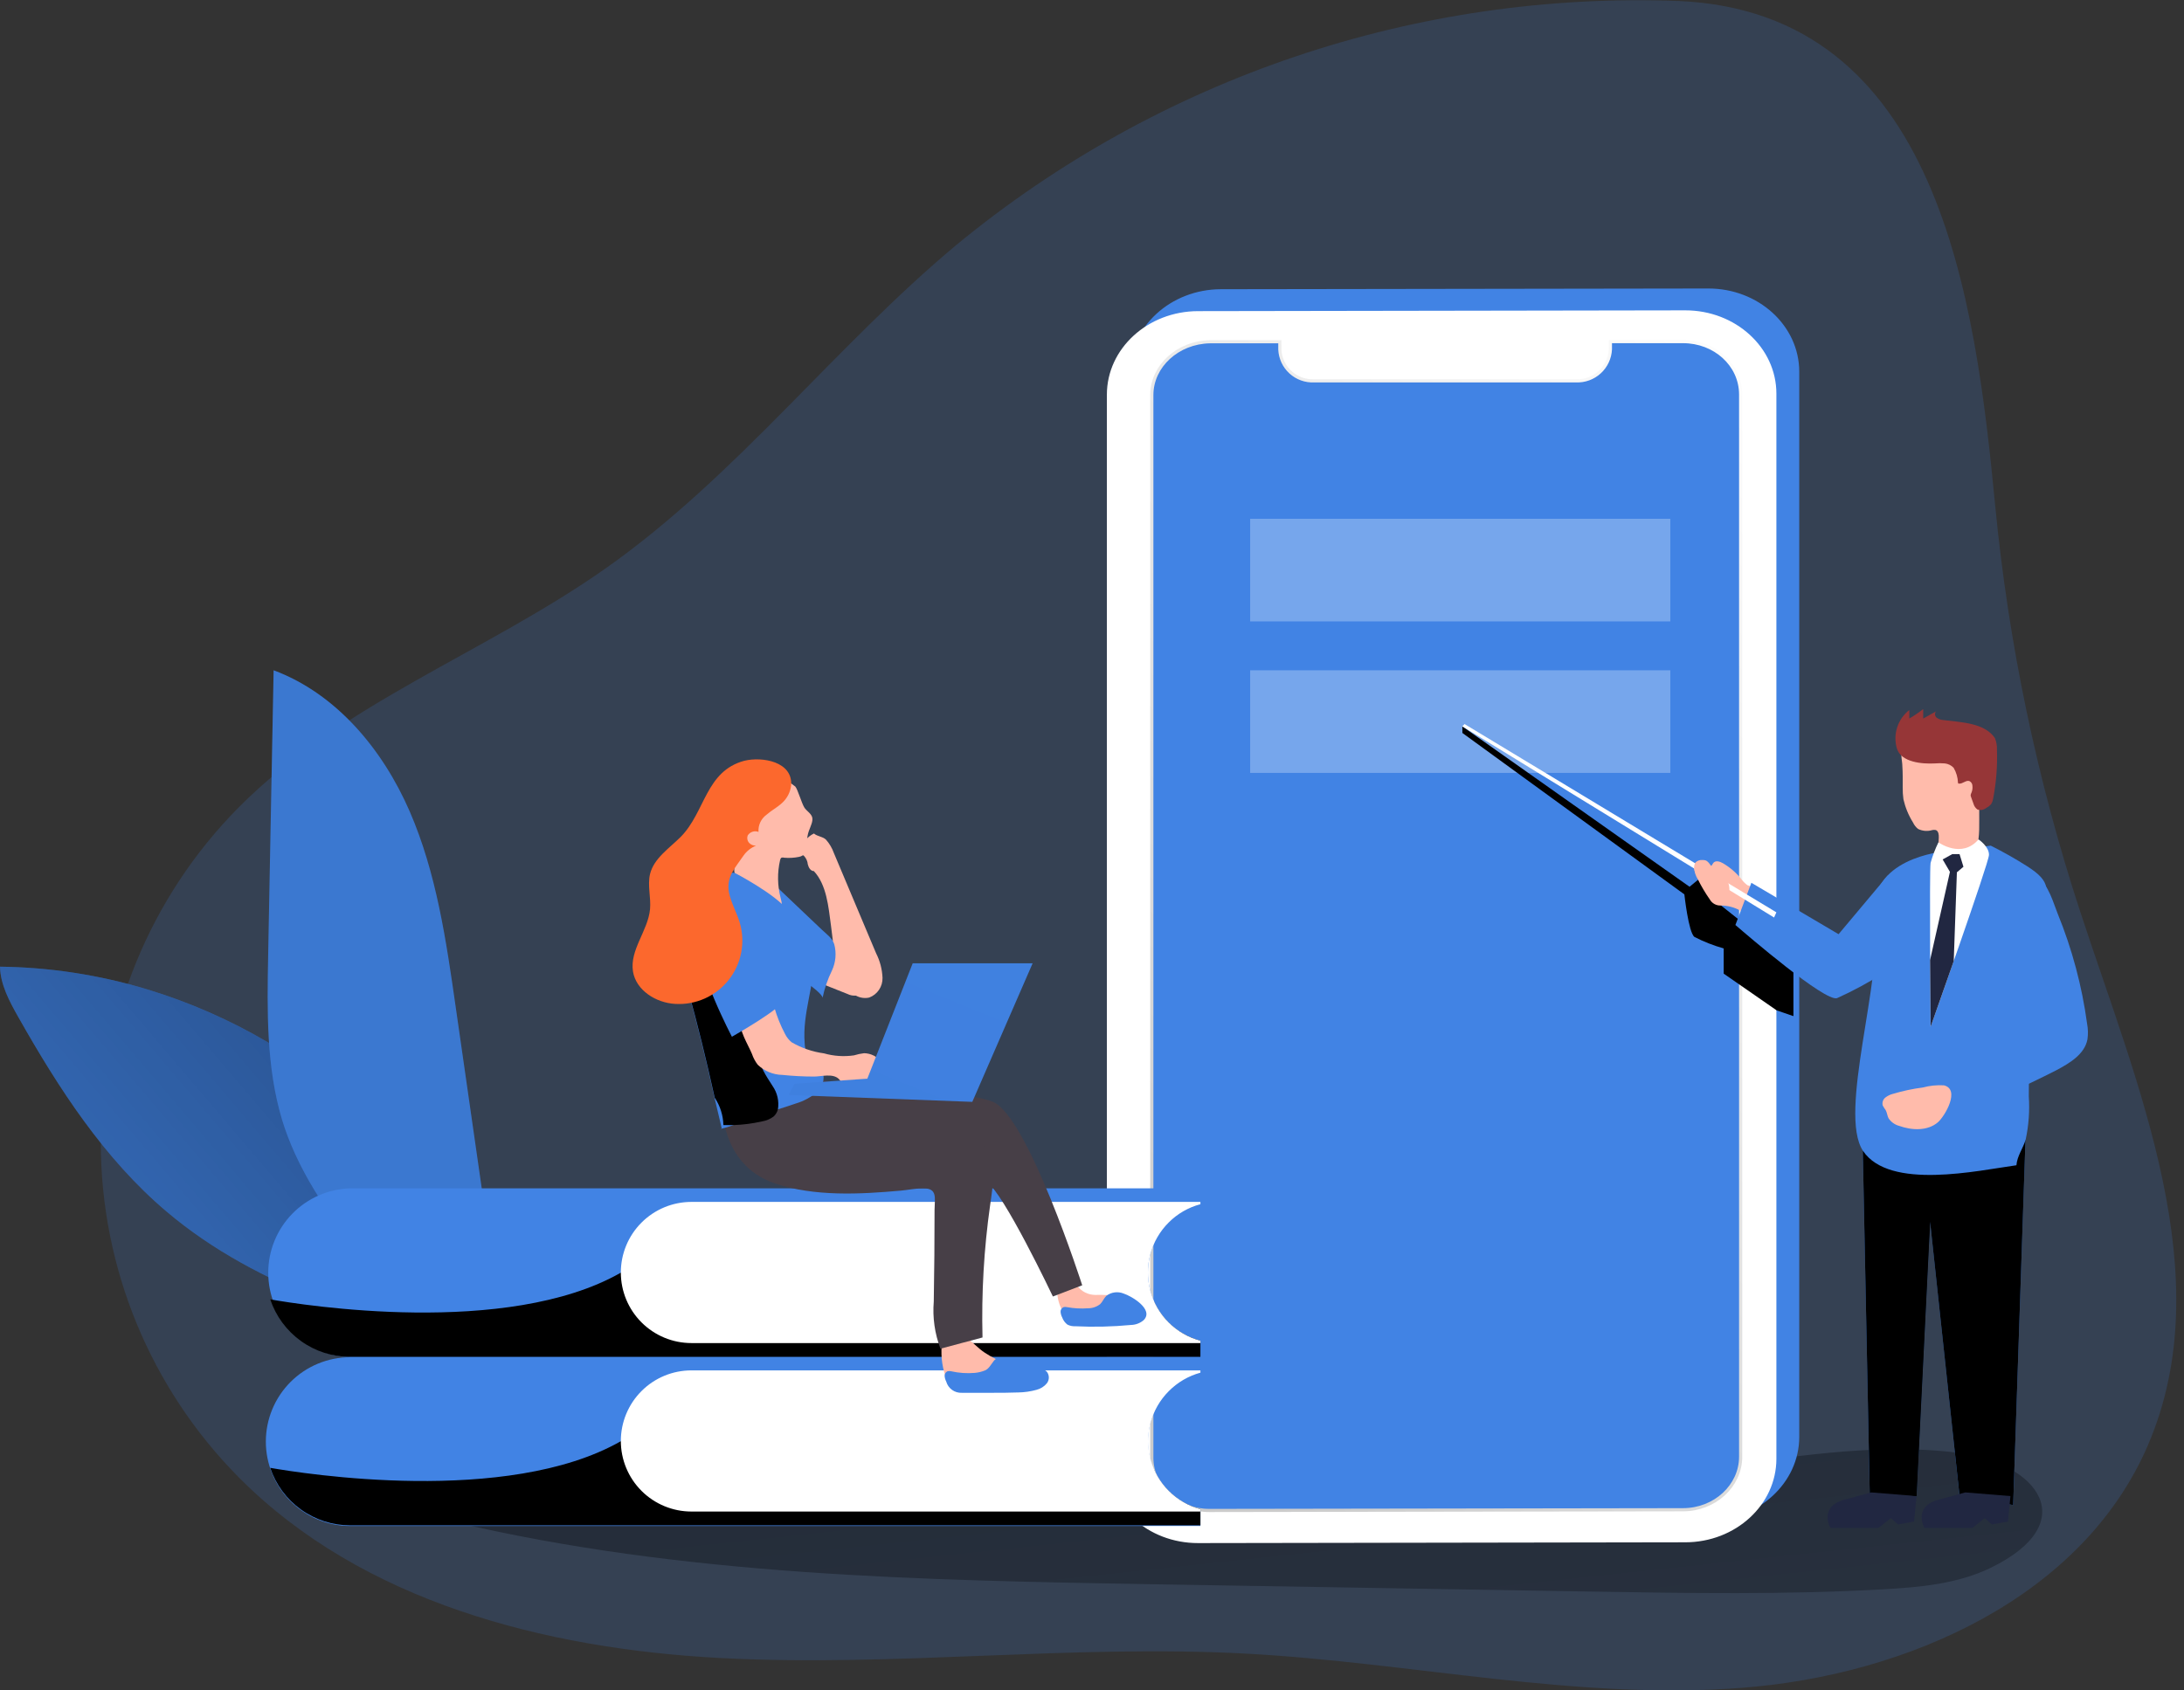 <svg width="155" height="120" viewBox="0 0 155 120" fill="none" xmlns="http://www.w3.org/2000/svg">
<rect x="0" y="0" width="155" height="120" fill="#333333" stroke="none"/>
<path opacity="0.18" d="M67.893 17.372C59.219 24.607 52.26 33.801 43.041 40.306C34.52 46.321 24.24 49.934 16.908 57.347C10.651 63.677 7.145 72.22 7.153 81.121C7.161 90.021 10.681 98.559 16.949 104.878C25.714 113.714 38.679 117.041 51.102 117.699C63.526 118.357 75.995 116.719 88.424 117.388C100.184 118.02 111.893 120.714 123.628 119.816C135.362 118.918 147.806 113.393 152.449 102.571C157.582 90.597 151.699 77.123 147.643 64.74C144.575 55.381 142.549 45.712 141.602 35.908C140.194 21.245 137.607 0.883 119.153 0.071C100.524 -0.634 82.284 5.522 67.893 17.372Z" fill="#4183E4"/>
<path d="M120.842 104.265C92.98 107.837 64.75 105.092 36.658 105.173C34.618 105.173 31.837 106.02 32.158 108.026C48.485 111.883 65.439 112.184 82.225 112.469L112.771 112.98C119.755 113.097 126.745 113.214 133.689 112.821C136.286 112.673 138.949 112.434 141.291 111.291C147.868 108.077 144.607 103.847 138.934 103.128C132.939 102.372 126.806 103.5 120.842 104.265Z" fill="url(#paint0_linear)"/>
<path d="M80.184 26.464V102.077C80.184 105.347 83.082 107.99 86.653 107.985L121.224 107.934C124.796 107.934 127.694 105.27 127.694 102.005V26.388C127.694 23.117 124.796 20.469 121.224 20.48L86.653 20.531C83.082 20.536 80.184 23.194 80.184 26.464ZM83.48 26.515C83.48 24.5 85.265 22.862 87.469 22.862H92.342V23.311C92.372 23.958 92.658 24.567 93.136 25.004C93.614 25.441 94.246 25.671 94.893 25.643L113.48 25.612C114.127 25.637 114.758 25.406 115.235 24.968C115.713 24.531 115.999 23.922 116.031 23.276V22.826H121.061C123.265 22.826 125.051 24.454 125.051 26.469V101.852C125.051 103.867 123.265 105.5 121.061 105.505L87.469 105.561C85.265 105.561 83.48 103.934 83.48 101.918V26.515Z" fill="#4183E4"/>
<path d="M78.556 28.015V103.633C78.556 106.903 81.454 109.546 85.026 109.541L119.602 109.485C123.174 109.485 126.072 106.827 126.072 103.556V27.944C126.072 24.674 123.174 22.026 119.602 22.031L85.026 22.087C81.454 22.092 78.556 24.75 78.556 28.015ZM81.857 28.071C81.857 26.031 83.638 24.418 85.842 24.413H90.714V24.862C90.745 25.509 91.031 26.117 91.509 26.553C91.987 26.989 92.619 27.218 93.265 27.189H111.847C112.495 27.214 113.127 26.982 113.605 26.543C114.082 26.104 114.368 25.495 114.398 24.847V24.403H119.434C121.633 24.403 123.419 26.031 123.419 28.046V103.408C123.419 105.418 121.633 107.056 119.434 107.061L85.868 107.133C83.663 107.133 81.883 105.505 81.883 103.49L81.857 28.071Z" fill="white"/>
<path d="M81.857 28.051V103.469C81.857 105.51 83.638 107.117 85.842 107.112L119.439 107.061C121.638 107.061 123.423 105.418 123.423 103.408V28.005C123.423 25.964 121.638 24.357 119.439 24.362H114.403V24.806C114.372 25.454 114.087 26.064 113.609 26.502C113.132 26.941 112.5 27.173 111.852 27.148H93.27C92.624 27.177 91.992 26.948 91.514 26.512C91.035 26.076 90.75 25.468 90.719 24.821V24.372H85.867C83.638 24.418 81.857 26.056 81.857 28.051Z" stroke="url(#paint1_linear)" stroke-width="0.45" stroke-miterlimit="10"/>
<path d="M81.857 28.051V103.469C81.857 105.51 83.638 107.117 85.842 107.112L119.439 107.061C121.638 107.061 123.423 105.418 123.423 103.408V28.005C123.423 25.964 121.638 24.357 119.439 24.362H114.403V24.806C114.372 25.454 114.087 26.064 113.609 26.502C113.132 26.941 112.5 27.173 111.852 27.148H93.27C92.624 27.177 91.992 26.948 91.514 26.512C91.035 26.076 90.75 25.468 90.719 24.821V24.372H85.867C83.638 24.418 81.857 26.056 81.857 28.051Z" fill="#4183E4"/>
<path opacity="0.28" d="M118.546 47.582H88.724V54.867H118.546V47.582Z" fill="white"/>
<path opacity="0.28" d="M118.546 36.827H88.724V44.112H118.546V36.827Z" fill="white"/>
<path d="M103.786 51.566V52.031L119.541 63.49C119.541 63.49 119.832 66.189 120.255 66.51C120.918 66.852 121.614 67.126 122.332 67.326V69.117L126.092 71.725L127.281 72.133V68.357L122.138 64.275L120.531 62.439L119.908 62.949L103.786 51.566Z" fill="url(#paint2_linear)"/>
<path d="M100.031 25.536L106.413 25.526V25.005L100.031 25.015V25.536Z" fill="url(#paint3_linear)"/>
<path d="M98.352 25.835C98.735 25.832 99.043 25.543 99.04 25.191C99.036 24.839 98.723 24.556 98.34 24.56C97.956 24.564 97.648 24.852 97.652 25.204C97.655 25.557 97.969 25.839 98.352 25.835Z" fill="url(#paint4_linear)"/>
<path d="M0 68.623C0.031 69.903 0.668 71.082 1.296 72.194C4.163 77.26 7.383 82.255 11.832 86.015C18.362 91.546 26.924 93.929 35.189 96.163C34.449 95.801 33.556 91.995 33.23 91.158C32.592 89.515 31.995 87.862 31.378 86.214C30.408 83.607 28.367 81.51 26.383 79.582C21.884 75.254 16.426 72.051 10.454 70.235C7.063 69.208 3.543 68.665 0 68.623Z" fill="#4183E4"/>
<path d="M0 68.623C0.031 69.903 0.668 71.082 1.296 72.194C4.163 77.26 7.383 82.255 11.832 86.015C18.362 91.546 26.924 93.929 35.189 96.163C34.449 95.801 33.556 91.995 33.23 91.158C32.592 89.515 31.995 87.862 31.378 86.214C30.408 83.607 28.367 81.51 26.383 79.582C21.884 75.254 16.426 72.051 10.454 70.235C7.063 69.208 3.543 68.665 0 68.623Z" fill="url(#paint5_linear)"/>
<path d="M32.337 71.459C31.663 66.745 30.97 61.959 29.072 57.592C27.174 53.224 23.883 49.245 19.419 47.582C19.293 54.337 19.163 61.092 19.031 67.847C18.959 71.75 18.893 75.725 20.01 79.464C21.97 86.01 28.786 93.699 35.357 95.862C36.332 92.714 34.699 87.949 34.235 84.679L32.337 71.459Z" fill="#4183E4"/>
<path d="M32.337 71.459C31.663 66.745 30.97 61.959 29.072 57.592C27.174 53.224 23.883 49.245 19.419 47.582C19.293 54.337 19.163 61.092 19.031 67.847C18.959 71.75 18.893 75.725 20.01 79.464C21.97 86.01 28.786 93.699 35.357 95.862C36.332 92.714 34.699 87.949 34.235 84.679L32.337 71.459Z" fill="url(#paint6_linear)"/>
<path d="M57.76 61.837C57.531 61.837 57.388 61.592 57.332 61.367C57.312 61.138 57.215 60.922 57.056 60.755C56.965 60.684 56.832 60.638 56.796 60.526C56.783 60.475 56.783 60.423 56.796 60.373C56.859 60.113 56.979 59.87 57.146 59.662C57.314 59.454 57.525 59.285 57.766 59.168C58.01 59.383 58.383 59.378 58.618 59.602C58.864 59.879 59.055 60.201 59.179 60.551L61.465 65.98L62.179 67.674C62.453 68.214 62.608 68.808 62.633 69.413C62.641 69.717 62.554 70.016 62.384 70.267C62.214 70.519 61.969 70.711 61.684 70.816C61.488 70.859 61.285 70.857 61.09 70.811C60.895 70.765 60.713 70.676 60.556 70.551C60.245 70.295 59.997 69.97 59.832 69.602C59.24 68.408 59.153 67.051 58.975 65.709C58.796 64.367 58.669 62.816 57.76 61.837Z" fill="#FFBBAB"/>
<path d="M57.541 66.102C57.485 66.057 57.42 66.024 57.35 66.005C57.281 65.987 57.209 65.983 57.138 65.995C57.063 66.022 56.998 66.07 56.949 66.133C56.703 66.421 56.529 66.763 56.441 67.13C56.352 67.498 56.351 67.882 56.438 68.25C56.492 68.57 56.637 68.868 56.857 69.107C57.099 69.32 57.382 69.481 57.688 69.582L60.148 70.561C60.334 70.655 60.542 70.694 60.75 70.674C60.858 70.643 60.958 70.591 61.046 70.521C61.133 70.451 61.206 70.364 61.26 70.265C61.415 70.019 61.514 69.741 61.55 69.451C61.585 69.162 61.556 68.868 61.464 68.592C61.005 67.158 58.719 66.796 57.541 66.102Z" fill="#FFBBAB"/>
<path d="M54.969 62.806L56.923 64.663L58.347 66.015C58.668 66.321 59.076 66.597 59.209 67.036C59.373 67.655 59.315 68.312 59.046 68.893C58.742 69.51 58.518 70.163 58.377 70.837C58.377 70.592 57.597 70.025 57.423 69.888C57.046 69.592 56.648 69.332 56.27 69.041C55.893 68.75 55.423 68.449 55.291 68.071C55.253 67.829 55.241 67.582 55.255 67.337L55.005 63.408L54.969 62.806Z" fill="#4183E4"/>
<path d="M54.969 62.806L56.923 64.663L58.347 66.015C58.668 66.321 59.076 66.597 59.209 67.036C59.373 67.655 59.315 68.312 59.046 68.893C58.742 69.51 58.518 70.163 58.377 70.837C58.377 70.592 57.597 70.025 57.423 69.888C57.046 69.592 56.648 69.332 56.27 69.041C55.893 68.75 55.423 68.449 55.291 68.071C55.253 67.829 55.241 67.582 55.255 67.337L55.005 63.408L54.969 62.806Z" fill="url(#paint7_linear)"/>
<path d="M82.939 86.786C82.473 87.25 82.103 87.802 81.851 88.409C81.598 89.017 81.469 89.669 81.469 90.326C81.465 91.03 81.611 91.725 81.898 92.367C82.2 93.056 82.653 93.668 83.223 94.157C83.794 94.646 84.468 95.001 85.194 95.194V96.342H24.857C23.298 96.296 21.818 95.645 20.732 94.526C19.645 93.407 19.037 91.909 19.037 90.35C19.037 88.79 19.645 87.292 20.732 86.173C21.818 85.054 23.298 84.403 24.857 84.357H85.194V85.505C84.343 85.726 83.565 86.168 82.939 86.786Z" fill="#4183E4"/>
<path d="M85.194 95.174V96.321H24.857C23.602 96.323 22.378 95.93 21.359 95.197C20.34 94.465 19.577 93.43 19.179 92.24C21.47 92.643 35.98 94.954 44.056 90.347L81.898 92.388C82.204 93.069 82.66 93.672 83.23 94.154C83.8 94.636 84.471 94.985 85.194 95.174Z" fill="url(#paint8_linear)"/>
<path d="M82.939 86.786C82.315 87.408 81.867 88.184 81.639 89.035C81.411 89.885 81.412 90.781 81.641 91.632C81.869 92.482 82.318 93.258 82.942 93.879C83.566 94.501 84.342 94.948 85.194 95.174V95.342H49.071C47.742 95.342 46.468 94.814 45.529 93.874C44.589 92.935 44.061 91.66 44.061 90.332C44.061 89.003 44.589 87.728 45.529 86.789C46.468 85.849 47.742 85.321 49.071 85.321H85.194V85.485C84.34 85.711 83.562 86.16 82.939 86.786Z" fill="white"/>
<path d="M75.933 93.643C76.149 93.736 76.383 93.777 76.617 93.765L80.189 93.852C80.285 93.857 80.381 93.847 80.474 93.821C80.578 93.769 80.663 93.684 80.717 93.581C80.771 93.478 80.791 93.36 80.775 93.245C80.727 92.942 80.584 92.662 80.367 92.445C80.149 92.228 79.869 92.084 79.566 92.036C78.96 91.945 78.347 91.907 77.735 91.924C77.486 91.923 77.241 91.865 77.018 91.753C76.796 91.642 76.603 91.48 76.454 91.281C76.173 90.929 75.837 90.566 75.372 90.903C74.643 91.459 75.24 93.27 75.933 93.643Z" fill="#FFBBAB"/>
<path d="M58.02 77.49C58.02 77.49 67.995 77.179 70.474 78.219C72.954 79.26 76.806 91.24 76.806 91.24L74.724 92.036C74.724 92.036 71.184 84.576 70.02 83.908C68.857 83.24 56.393 80.791 56.393 80.791C56.393 80.791 55.439 80.061 58.02 77.49Z" fill="#473F47"/>
<path d="M58.02 77.49C58.02 77.49 67.995 77.179 70.474 78.219C72.954 79.26 76.806 91.24 76.806 91.24L74.724 92.036C74.724 92.036 71.184 84.576 70.02 83.908C68.857 83.24 56.393 80.791 56.393 80.791C56.393 80.791 55.439 80.061 58.02 77.49Z" fill="url(#paint9_linear)"/>
<path d="M82.939 98.765C82.469 99.233 82.097 99.79 81.845 100.403C81.593 101.016 81.465 101.674 81.469 102.337C81.468 103.031 81.614 103.718 81.898 104.352C82.198 105.041 82.651 105.654 83.222 106.143C83.793 106.633 84.467 106.987 85.194 107.179V108.327H24.857C24.07 108.327 23.291 108.172 22.565 107.871C21.838 107.57 21.178 107.128 20.622 106.572C20.065 106.016 19.624 105.356 19.323 104.629C19.022 103.902 18.867 103.123 18.867 102.337C18.867 101.55 19.022 100.771 19.323 100.045C19.624 99.318 20.065 98.657 20.622 98.101C21.178 97.545 21.838 97.104 22.565 96.803C23.291 96.502 24.07 96.347 24.857 96.347H85.194V97.49C84.344 97.711 83.566 98.151 82.939 98.765Z" fill="#4183E4"/>
<path d="M85.194 107.133V108.281H24.857C23.602 108.282 22.378 107.889 21.359 107.156C20.34 106.424 19.577 105.389 19.179 104.199C21.47 104.602 35.98 106.913 44.056 102.311L81.898 104.327C82.201 105.012 82.655 105.62 83.225 106.106C83.796 106.592 84.469 106.943 85.194 107.133Z" fill="url(#paint10_linear)"/>
<path d="M82.939 98.765C82.321 99.388 81.877 100.162 81.652 101.01C81.427 101.859 81.429 102.751 81.657 103.598C81.886 104.445 82.332 105.218 82.953 105.838C83.574 106.458 84.346 106.905 85.194 107.133V107.301H49.071C47.742 107.301 46.468 106.773 45.529 105.834C44.589 104.894 44.061 103.62 44.061 102.291C44.061 100.962 44.589 99.688 45.529 98.748C46.468 97.808 47.742 97.281 49.071 97.281H85.194V97.444C84.339 97.678 83.561 98.134 82.939 98.765Z" fill="white"/>
<path d="M73.199 97.143C73.395 97.142 73.589 97.173 73.775 97.235C73.868 97.265 73.95 97.322 74.012 97.398C74.073 97.474 74.112 97.566 74.122 97.663C74.115 97.759 74.084 97.852 74.033 97.933C73.981 98.014 73.91 98.081 73.826 98.127C73.663 98.23 73.479 98.291 73.316 98.398C73.18 98.512 73.035 98.614 72.882 98.704C72.607 98.784 72.313 98.771 72.046 98.668C70.796 98.367 69.502 98.286 68.224 98.429C68.099 98.444 67.972 98.444 67.847 98.429C67.665 98.376 67.501 98.278 67.368 98.144C67.235 98.01 67.138 97.845 67.087 97.663C66.831 96.884 66.754 96.058 66.862 95.245C66.863 95.156 66.886 95.068 66.928 94.99C66.977 94.924 67.042 94.873 67.117 94.842C68.331 94.24 68.995 95.439 69.882 96.02C70.87 96.679 72.014 97.066 73.199 97.143Z" fill="#FFBBAB"/>
<path d="M51.255 78.112C51.255 78.112 50.954 82.643 55 84.01C57.806 84.954 61.031 84.781 63.934 84.52C64.444 84.475 65.005 84.352 65.525 84.357C66.546 84.357 66.337 85.031 66.326 85.888C66.326 88.058 66.308 90.226 66.27 92.393C66.177 93.53 66.339 94.674 66.745 95.74L69.73 94.944C69.649 91.803 69.83 88.662 70.27 85.551C70.464 84.204 70.755 82.52 69.852 81.372C68.975 80.345 67.817 79.595 66.52 79.214L58.439 76.663L51.255 78.112Z" fill="#473F47"/>
<path d="M57.077 57.311C57.225 57.561 57.531 57.709 57.633 57.99C57.735 58.27 57.521 58.663 57.398 59.01C57.235 59.474 57.286 59.995 57.123 60.464C57.095 60.566 57.038 60.658 56.959 60.73C56.883 60.778 56.798 60.811 56.709 60.827C56.364 60.898 56.01 60.919 55.658 60.888C55.592 60.864 55.52 60.864 55.454 60.888C55.403 60.934 55.371 60.998 55.362 61.066C55.159 61.951 55.173 62.872 55.403 63.75C55.48 64.036 55.561 64.393 55.347 64.597C55.273 64.669 55.179 64.717 55.077 64.735C54.408 64.898 53.766 64.403 53.311 63.888C52.912 63.419 52.57 62.906 52.291 62.357C52.2 62.2 52.139 62.027 52.112 61.847C52.1 61.633 52.127 61.418 52.194 61.214C52.384 60.483 52.5 59.734 52.541 58.98C52.592 58.015 52.541 57.01 52.888 56.117C52.999 55.811 53.204 55.549 53.475 55.367C53.793 55.22 54.146 55.162 54.495 55.199C55.203 55.152 55.901 55.381 56.444 55.837C56.602 56.005 56.888 57 57.077 57.311Z" fill="#FFBBAB"/>
<path d="M58.021 77.49C57.569 77.884 57.036 78.175 56.459 78.342C56.051 78.485 55.633 78.617 55.209 78.75C54.609 78.931 54.023 79.154 53.454 79.418C52.852 79.617 52.403 79.765 52.061 79.867C51.753 79.977 51.44 80.07 51.123 80.148C51.154 80.13 51.186 80.115 51.219 80.102C51.219 80.102 51.016 79.199 50.709 77.934C50.199 75.607 49.342 72.071 48.929 70.75C48.734 69.914 48.684 69.052 48.781 68.199C48.99 65.393 50.102 61.73 52.143 61.964C52.143 61.964 55.031 63.459 55.903 64.622C56.699 65.699 57.76 66.51 57.771 67.964C57.796 70.005 56.944 71.918 57.107 74.031C57.11 74.339 57.187 74.641 57.332 74.913C57.577 75.296 58.061 75.48 58.301 75.862C58.437 76.127 58.482 76.429 58.432 76.723C58.381 77.016 58.237 77.285 58.021 77.49Z" fill="#4183E4"/>
<path d="M54.827 77.087C55.166 77.57 55.303 78.167 55.209 78.75C55.16 78.947 55.053 79.124 54.903 79.26C54.659 79.442 54.373 79.561 54.072 79.607C53.411 79.758 52.738 79.845 52.061 79.867C51.822 79.867 51.582 79.867 51.342 79.867C51.322 79.174 51.108 78.501 50.724 77.923C50.214 75.597 49.357 72.061 48.944 70.74C48.749 69.904 48.699 69.041 48.796 68.189C49.139 67.758 49.423 67.285 49.643 66.781C49.796 66.383 50.051 65.949 50.48 65.918C50.908 65.888 51.158 66.204 51.393 66.5C52.852 68.362 53.918 70.663 55.199 72.663C55.265 72.748 55.303 72.852 55.306 72.959C55.277 73.071 55.206 73.168 55.107 73.23C54.556 73.689 53.969 74.25 53.908 74.954C53.847 75.658 54.408 76.418 54.827 77.087Z" fill="url(#paint11_linear)"/>
<path d="M53.367 74.816C53.46 75.092 53.598 75.351 53.775 75.582C54.246 76.036 54.871 76.294 55.525 76.306C56.275 76.383 57.027 76.422 57.781 76.423C58.291 76.423 59.097 76.179 59.525 76.587C59.627 76.689 59.704 76.811 59.811 76.908C60.093 77.125 60.446 77.229 60.801 77.199C61.574 77.213 62.345 77.11 63.087 76.893C63.118 76.89 63.148 76.879 63.174 76.861C63.199 76.843 63.219 76.818 63.232 76.789C63.245 76.76 63.249 76.729 63.245 76.698C63.241 76.666 63.229 76.637 63.209 76.612C63.058 76.165 62.834 75.746 62.546 75.372C62.401 75.187 62.216 75.036 62.005 74.931C61.794 74.826 61.562 74.769 61.326 74.765C61.082 74.794 60.842 74.845 60.607 74.918C59.894 75.022 59.167 74.973 58.474 74.775C57.667 74.666 56.889 74.399 56.184 73.99C55.99 73.831 55.832 73.632 55.719 73.408C55.398 72.802 55.142 72.165 54.954 71.505C54.877 71.25 54.765 70.959 54.51 70.872C54.416 70.852 54.319 70.849 54.225 70.866C54.13 70.883 54.04 70.918 53.959 70.969C53.333 71.256 52.837 71.768 52.571 72.403C52.383 73.056 53.107 74.179 53.367 74.816Z" fill="#FFBBAB"/>
<path d="M53.276 65.755C53.276 65.755 55.097 70.684 55.454 71.046C55.811 71.408 51.944 73.597 51.944 73.597C51.944 73.597 49.424 68.801 49.541 66.725C49.658 64.648 51.852 63.796 53.276 65.755Z" fill="#4183E4"/>
<path d="M56.148 55.76C56.09 56.235 55.864 56.673 55.51 56.995C55.168 57.316 54.745 57.531 54.393 57.842C54.205 57.98 54.054 58.165 53.956 58.377C53.858 58.589 53.815 58.823 53.832 59.056C53.695 59.002 53.544 58.998 53.404 59.044C53.264 59.089 53.145 59.182 53.066 59.306C53.033 59.391 53.023 59.483 53.038 59.572C53.052 59.662 53.09 59.746 53.148 59.816C53.211 59.888 53.29 59.945 53.378 59.982C53.467 60.019 53.562 60.036 53.658 60.031C53.292 60.178 52.978 60.43 52.755 60.755C52.189 61.597 51.531 62.23 51.735 63.352C51.888 64.102 52.291 64.781 52.505 65.515C52.707 66.208 52.739 66.939 52.599 67.647C52.459 68.354 52.151 69.018 51.701 69.582C51.251 70.145 50.672 70.593 50.013 70.885C49.353 71.178 48.633 71.309 47.913 71.265C46.556 71.189 45.143 70.306 44.923 68.964C44.679 67.434 45.985 66.082 46.133 64.546C46.209 63.714 45.944 62.857 46.133 62.046C46.413 60.923 47.49 60.23 48.306 59.413C50.056 57.653 50.066 54.745 52.827 54.005C54.112 53.694 56.276 54.071 56.148 55.76Z" fill="#FC682D"/>
<path d="M61.556 76.571L64.775 68.383H73.286L69.005 78.219L55.969 77.73L56.388 76.939L61.556 76.571Z" fill="#4183E4"/>
<path d="M61.556 76.571L64.775 68.383H73.286L69.005 78.219L55.969 77.73L56.388 76.939L61.556 76.571Z" fill="url(#paint12_linear)"/>
<path d="M79.745 91.826C79.543 91.744 79.324 91.716 79.108 91.745C78.893 91.773 78.688 91.858 78.515 91.99C78.342 92.163 78.255 92.403 78.082 92.576C77.834 92.77 77.528 92.874 77.214 92.872C76.716 92.909 76.216 92.882 75.724 92.791C75.644 92.771 75.56 92.771 75.48 92.791C75.415 92.818 75.36 92.864 75.323 92.924C75.285 92.983 75.267 93.052 75.27 93.122C75.28 93.261 75.318 93.397 75.383 93.52C75.455 93.723 75.584 93.9 75.755 94.031C75.927 94.118 76.119 94.159 76.311 94.148C77.633 94.212 78.958 94.181 80.275 94.056C80.606 94.048 80.923 93.925 81.173 93.709C81.908 92.954 80.316 92.01 79.745 91.826Z" fill="#4183E4"/>
<path d="M71.48 96.418C71.306 96.418 71.133 96.418 70.97 96.418C70.907 96.408 70.843 96.408 70.781 96.418C70.661 96.469 70.56 96.554 70.49 96.663C70.322 96.877 70.169 97.174 69.913 97.281C69.68 97.376 69.435 97.436 69.184 97.459C68.618 97.507 68.049 97.467 67.495 97.342C67.415 97.322 67.331 97.322 67.25 97.342C67.185 97.368 67.13 97.415 67.092 97.474C67.055 97.534 67.037 97.603 67.041 97.674C67.051 97.812 67.089 97.948 67.153 98.071C67.22 98.311 67.366 98.52 67.567 98.665C67.768 98.811 68.013 98.884 68.26 98.872H70.342C70.985 98.872 71.628 98.872 72.271 98.847C72.705 98.84 73.137 98.778 73.556 98.663C73.846 98.591 74.106 98.429 74.296 98.199C74.387 98.081 74.436 97.937 74.436 97.788C74.436 97.64 74.387 97.495 74.296 97.377C74.167 97.256 74.009 97.17 73.837 97.127L72.485 96.658C72.228 96.561 71.964 96.486 71.694 96.434L71.48 96.418Z" fill="#4183E4"/>
<path d="M124.061 62.847H124.026C123.865 62.729 123.722 62.588 123.602 62.429C123.237 61.967 122.788 61.578 122.281 61.281C122.071 61.158 121.77 61.061 121.607 61.245C121.551 61.306 121.526 61.393 121.464 61.449C121.321 61.582 121.092 61.495 120.929 61.393C120.765 61.291 120.556 61.179 120.388 61.281C120.338 61.32 120.298 61.37 120.271 61.428C120.244 61.486 120.232 61.549 120.235 61.612C120.255 61.908 120.35 62.194 120.51 62.444C120.754 62.933 121.034 63.404 121.347 63.852C121.424 63.987 121.536 64.099 121.672 64.174C121.808 64.25 121.962 64.287 122.117 64.281C122.603 64.28 123.08 64.403 123.505 64.638C123.585 64.715 123.687 64.766 123.796 64.786C124.107 64.816 124.214 63.857 124.265 63.638C124.291 63.531 124.429 63.173 124.378 63.066C124.327 62.959 124.163 62.903 124.061 62.847Z" fill="#FFBBAB"/>
<path d="M132.204 81.704L132.699 106.204H136.02L136.98 86.735L139.071 106.204L142.877 106.842L143.75 80.903L132.204 81.704Z" fill="#4183E4"/>
<path d="M132.204 81.704L132.699 106.204H136.02L136.98 86.735L139.071 106.204L142.877 106.842L143.75 80.903L132.204 81.704Z" fill="url(#paint13_linear)"/>
<path d="M140.602 105.821V83.112L143.75 80.903L142.689 106.204L140.602 105.821Z" fill="url(#paint14_linear)"/>
<path d="M123.163 65.663L123.235 65.725C123.944 66.337 129.52 71.138 130.377 70.857C131.528 70.338 132.64 69.736 133.704 69.056L133.984 68.888V62.143L130.485 66.316L124.296 62.668L123.163 65.663Z" fill="#4183E4"/>
<path d="M123.235 65.725C123.944 66.337 129.52 71.138 130.378 70.857C131.528 70.338 132.64 69.736 133.704 69.056C133.739 68.782 133.751 68.506 133.74 68.23C133.74 67.633 133.949 66.189 133.031 66.536C132.286 66.821 131.745 67.786 130.99 68.148C130.754 68.359 130.461 68.498 130.148 68.546C129.638 68.576 129.23 68.163 128.872 67.801C127.629 66.522 126.169 65.472 124.561 64.699C124.492 64.658 124.412 64.636 124.332 64.638C124.24 64.661 124.159 64.715 124.102 64.791C123.816 65.107 123.525 65.418 123.235 65.725Z" fill="url(#paint15_linear)"/>
<path d="M141.286 60.031C142.172 60.475 143.036 60.963 143.872 61.495C145.648 62.633 145.332 63.158 145.005 65.123C144.316 69.322 143.975 73.571 143.985 77.826C144.054 78.852 143.98 79.882 143.765 80.888C143.582 81.52 143.158 82.051 143.107 82.719C140.367 83.097 134.097 84.505 132.219 81.699C130.424 79.005 133.658 69.454 133.056 65.179C132.454 60.903 137.964 60.449 137.964 60.449L141.286 60.031Z" fill="#4183E4"/>
<path d="M137.51 79.668L142.474 83.02L143.286 82C143.766 80.273 143.989 78.486 143.949 76.694C143.832 74.02 143.949 74.975 143.949 74.975L136.964 79.393L137.51 79.668Z" fill="url(#paint16_linear)"/>
<path d="M135.036 55.888C135.032 56.171 135.049 56.454 135.087 56.735C135.219 57.318 135.448 57.875 135.765 58.383C135.847 58.561 135.969 58.718 136.122 58.842C136.44 58.999 136.805 59.028 137.143 58.923C137.223 58.906 137.307 58.906 137.388 58.923C137.582 59 137.607 59.265 137.597 59.474L137.541 60.449C137.52 60.582 137.544 60.718 137.607 60.837C137.674 60.919 137.765 60.977 137.867 61.005C138.227 61.123 138.612 61.141 138.981 61.058C139.351 60.974 139.69 60.792 139.964 60.531C140.1 60.405 140.211 60.254 140.291 60.087C140.357 59.924 140.398 59.752 140.413 59.577C140.531 58.643 140.413 57.699 140.5 56.765C140.621 55.994 140.643 55.211 140.566 54.434C140.493 54.018 140.317 53.627 140.056 53.296C139.794 52.964 139.454 52.703 139.066 52.536C138.261 52.281 137.395 52.301 136.602 52.592C136.213 52.701 135.83 52.831 135.454 52.98C135.271 53.028 135.113 53.142 135.01 53.301C134.862 53.602 135.01 54.036 135.01 54.357C135.046 54.872 135.036 55.383 135.036 55.888Z" fill="#FFBBAB"/>
<path d="M141.582 52.398C140.847 51.296 139.133 51.276 137.939 51.117C137.768 51.108 137.602 51.053 137.459 50.959C137.424 50.934 137.395 50.901 137.373 50.864C137.351 50.827 137.337 50.785 137.331 50.743C137.325 50.7 137.328 50.656 137.34 50.614C137.351 50.573 137.371 50.534 137.398 50.5L136.49 51.01V50.337C136.178 50.583 135.849 50.807 135.505 51.005V50.403C135.104 50.715 134.806 51.139 134.648 51.622C134.489 52.105 134.479 52.624 134.617 53.112C134.908 54.133 136.449 54.24 137.311 54.194C137.549 54.173 137.788 54.173 138.026 54.194C138.262 54.22 138.483 54.328 138.648 54.5C138.84 54.824 138.947 55.19 138.959 55.566C138.962 55.589 138.971 55.61 138.985 55.627C139 55.63 139.016 55.63 139.031 55.627C139.296 55.658 139.541 55.347 139.786 55.454C139.845 55.487 139.895 55.535 139.93 55.593C139.965 55.651 139.984 55.718 139.985 55.786C140.004 55.949 139.981 56.114 139.918 56.265C139.886 56.324 139.865 56.388 139.857 56.454C139.86 56.498 139.871 56.541 139.888 56.582L140.056 57.046C140.1 57.217 140.203 57.367 140.347 57.469C140.456 57.502 140.571 57.508 140.682 57.486C140.793 57.463 140.897 57.414 140.985 57.342C141.118 57.274 141.235 57.179 141.327 57.061C141.388 56.957 141.429 56.843 141.449 56.724C141.674 55.569 141.766 54.391 141.725 53.214C141.735 52.935 141.687 52.657 141.582 52.398Z" fill="#963637"/>
<path d="M140.418 59.587C140.418 59.587 141.179 60.097 141.158 60.694C141.138 61.291 137.015 72.888 137.015 72.888C137.015 72.888 136.924 61.77 137.015 61.255C137.156 60.753 137.342 60.264 137.572 59.796C137.572 59.796 139.22 60.99 140.418 59.587Z" fill="white"/>
<path d="M139.071 60.633L139.347 61.531L138.882 61.923L138.658 68.225L137.02 72.883L136.979 68.148L138.388 61.893L137.872 61.01L138.551 60.633H139.071Z" fill="#212741"/>
<path d="M136.021 77.031C136.506 77.645 137.057 78.204 137.663 78.699L138.041 79C138.178 79.119 138.346 79.197 138.526 79.225C138.65 79.222 138.771 79.192 138.883 79.138C141.283 78.203 143.634 77.149 145.929 75.98C146.893 75.469 147.944 74.842 148.148 73.781C148.201 73.413 148.192 73.039 148.123 72.674C147.759 69.992 147.058 67.368 146.036 64.862C145.745 64.153 145.388 62.786 144.628 62.311L144.536 62.265L144.429 62.214C143.408 61.847 142.521 62.867 142.24 63.745C141.922 65 141.962 66.318 142.357 67.551C142.752 68.775 143.044 70.029 143.23 71.301C143.256 71.473 143.239 71.648 143.179 71.811C143.082 71.974 142.947 72.11 142.786 72.209L136.021 77.031Z" fill="#4183E4"/>
<path d="M136.021 106.204L135.842 108.01L134.704 108.219L134.194 107.77L133.317 108.459H129.903C129.903 108.459 129.036 106.964 130.924 106.454L132.806 105.944L136.021 106.204Z" fill="#212741"/>
<path d="M142.684 106.204L142.505 108.01L141.368 108.219L140.857 107.77L139.99 108.459H136.577C136.577 108.459 135.709 106.964 137.597 106.454L139.48 105.944L142.684 106.204Z" fill="#212741"/>
<path d="M136.98 86.735L135.454 85.495L134.378 105.944L136.02 106.204L136.98 86.735Z" fill="url(#paint17_linear)"/>
<path d="M137.663 78.699L138.041 79C138.178 79.119 138.346 79.197 138.525 79.225C138.649 79.222 138.771 79.192 138.882 79.138C141.282 78.203 143.634 77.149 145.928 75.98C146.893 75.469 147.944 74.842 148.148 73.781C148.201 73.413 148.192 73.039 148.122 72.674C147.759 69.992 147.058 67.368 146.036 64.862C145.745 64.153 145.388 62.786 144.627 62.311L144.536 62.265L144.428 62.214C143.949 62.208 143.48 62.352 143.087 62.627C142.694 62.901 142.398 63.292 142.24 63.745C142.24 63.745 145.872 71.174 145.714 72.296C145.556 73.418 137.933 77.031 137.933 77.031L137.663 78.699Z" fill="url(#paint18_linear)"/>
<path d="M134.337 77.653C134.137 77.703 133.951 77.796 133.791 77.924C133.713 77.99 133.656 78.077 133.625 78.174C133.594 78.272 133.592 78.376 133.617 78.475C133.677 78.589 133.747 78.698 133.826 78.801C133.923 78.975 133.939 79.194 134.025 79.373C134.201 79.645 134.472 79.841 134.786 79.924C135.694 80.25 136.801 80.296 137.536 79.668C138.046 79.214 139.138 77.332 137.959 77.046C137.457 77.016 136.954 77.067 136.469 77.199C135.747 77.291 135.034 77.443 134.337 77.653Z" fill="#FFBBAB"/>
<path d="M103.939 51.398L103.786 51.566L125.908 65.133L126.071 64.765L103.939 51.398Z" fill="white"/>
<path d="M120.245 61.724C120.21 61.559 120.237 61.386 120.321 61.24C120.38 61.175 120.453 61.124 120.535 61.092C120.616 61.059 120.703 61.045 120.791 61.051C120.875 61.044 120.96 61.053 121.041 61.077C121.225 61.143 121.332 61.327 121.449 61.485C121.486 61.534 121.529 61.578 121.577 61.617C121.641 61.66 121.712 61.695 121.786 61.719C121.89 61.752 121.99 61.798 122.082 61.857C122.223 61.965 122.341 62.1 122.429 62.255C122.515 62.379 122.588 62.51 122.648 62.648C122.715 62.827 122.744 63.018 122.735 63.209C122.741 63.274 122.725 63.339 122.689 63.393C122.641 63.445 122.575 63.476 122.505 63.48C122.224 63.502 121.944 63.43 121.709 63.276C121.469 63.133 121.255 62.944 121.031 62.765C120.831 62.66 120.657 62.513 120.521 62.333C120.386 62.153 120.291 61.945 120.245 61.724Z" fill="#FFBBAB"/>
<defs>
<linearGradient id="paint0_linear" x1="84.73" y1="71.735" x2="98.663" y2="202.265" gradientUnits="userSpaceOnUse">
<stop offset="0.01"/>
<stop offset="0.08" stop-opacity="0.69"/>
<stop offset="0.21" stop-opacity="0.32"/>
<stop offset="1" stop-opacity="0"/>
</linearGradient>
<linearGradient id="paint1_linear" x1="140.325" y1="38.837" x2="77.954" y2="93.136" gradientUnits="userSpaceOnUse">
<stop stop-color="white"/>
<stop offset="1" stop-color="#CBCBCB"/>
</linearGradient>
<linearGradient id="paint2_linear" x1="5858.86" y1="2388.52" x2="5295.77" y2="4523.9" gradientUnits="userSpaceOnUse">
<stop offset="0.01"/>
<stop offset="0.08" stop-opacity="0.69"/>
<stop offset="0.21" stop-opacity="0.32"/>
<stop offset="1" stop-opacity="0"/>
</linearGradient>
<linearGradient id="paint3_linear" x1="-17224.6" y1="52.918" x2="-17224.6" y2="57.19" gradientUnits="userSpaceOnUse">
<stop stop-color="white"/>
<stop offset="1" stop-color="#CBCBCB"/>
</linearGradient>
<linearGradient id="paint4_linear" x1="-2590.37" y1="383.241" x2="-2590.85" y2="390.767" gradientUnits="userSpaceOnUse">
<stop stop-color="white"/>
<stop offset="1" stop-color="#CBCBCB"/>
</linearGradient>
<linearGradient id="paint5_linear" x1="35.163" y1="67.424" x2="-16.128" y2="111.117" gradientUnits="userSpaceOnUse">
<stop offset="0.01"/>
<stop offset="0.13" stop-opacity="0.69"/>
<stop offset="0.25" stop-opacity="0.32"/>
<stop offset="1" stop-opacity="0"/>
</linearGradient>
<linearGradient id="paint6_linear" x1="-138.827" y1="11247.7" x2="4106.54" y2="9893.61" gradientUnits="userSpaceOnUse">
<stop offset="0.01"/>
<stop offset="0.13" stop-opacity="0.69"/>
<stop offset="0.25" stop-opacity="0.32"/>
<stop offset="1" stop-opacity="0"/>
</linearGradient>
<linearGradient id="paint7_linear" x1="542.023" y1="1378.38" x2="681.547" y2="1297.72" gradientUnits="userSpaceOnUse">
<stop offset="0.01"/>
<stop offset="0.08" stop-opacity="0.69"/>
<stop offset="0.21" stop-opacity="0.32"/>
<stop offset="1" stop-opacity="0"/>
</linearGradient>
<linearGradient id="paint8_linear" x1="6679.46" y1="829.93" x2="6696.01" y2="2366.87" gradientUnits="userSpaceOnUse">
<stop offset="0.01"/>
<stop offset="0.08" stop-opacity="0.69"/>
<stop offset="0.21" stop-opacity="0.32"/>
<stop offset="1" stop-opacity="0"/>
</linearGradient>
<linearGradient id="paint9_linear" x1="3193.67" y1="2808.31" x2="2189.25" y2="3221.51" gradientUnits="userSpaceOnUse">
<stop offset="0.01"/>
<stop offset="0.08" stop-opacity="0.69"/>
<stop offset="0.21" stop-opacity="0.32"/>
<stop offset="1" stop-opacity="0"/>
</linearGradient>
<linearGradient id="paint10_linear" x1="6679.46" y1="981.484" x2="6695.98" y2="2517.06" gradientUnits="userSpaceOnUse">
<stop offset="0.01"/>
<stop offset="0.08" stop-opacity="0.69"/>
<stop offset="0.21" stop-opacity="0.32"/>
<stop offset="1" stop-opacity="0"/>
</linearGradient>
<linearGradient id="paint11_linear" x1="633.934" y1="2302.27" x2="1101.92" y2="2388.33" gradientUnits="userSpaceOnUse">
<stop offset="0.01"/>
<stop offset="0.08" stop-opacity="0.69"/>
<stop offset="0.21" stop-opacity="0.32"/>
<stop offset="1" stop-opacity="0"/>
</linearGradient>
<linearGradient id="paint12_linear" x1="2109.86" y1="1622.49" x2="2372.24" y2="980.846" gradientUnits="userSpaceOnUse">
<stop offset="0.01"/>
<stop offset="0.08" stop-opacity="0.69"/>
<stop offset="0.21" stop-opacity="0.32"/>
<stop offset="1" stop-opacity="0"/>
</linearGradient>
<linearGradient id="paint13_linear" x1="-32631.4" y1="5168.22" x2="-33803.3" y2="5478.38" gradientUnits="userSpaceOnUse">
<stop offset="0.01"/>
<stop offset="0.08" stop-opacity="0.69"/>
<stop offset="0.21" stop-opacity="0.32"/>
<stop offset="1" stop-opacity="0"/>
</linearGradient>
<linearGradient id="paint14_linear" x1="-7893.61" y1="4937.32" x2="-7662.12" y2="4962.01" gradientUnits="userSpaceOnUse">
<stop offset="0.01"/>
<stop offset="0.08" stop-opacity="0.69"/>
<stop offset="0.21" stop-opacity="0.32"/>
<stop offset="1" stop-opacity="0"/>
</linearGradient>
<linearGradient id="paint15_linear" x1="-30074.8" y1="1127.82" x2="-30032.7" y2="908.091" gradientUnits="userSpaceOnUse">
<stop offset="0.01"/>
<stop offset="0.08" stop-opacity="0.69"/>
<stop offset="0.21" stop-opacity="0.32"/>
<stop offset="1" stop-opacity="0"/>
</linearGradient>
<linearGradient id="paint16_linear" x1="-19299.5" y1="1460.49" x2="-19156.2" y2="1720.7" gradientUnits="userSpaceOnUse">
<stop offset="0.01"/>
<stop offset="0.08" stop-opacity="0.69"/>
<stop offset="0.21" stop-opacity="0.32"/>
<stop offset="1" stop-opacity="0"/>
</linearGradient>
<linearGradient id="paint17_linear" x1="-6215.72" y1="4436.36" x2="-6296.49" y2="4438.64" gradientUnits="userSpaceOnUse">
<stop offset="0.01"/>
<stop offset="0.08" stop-opacity="0.69"/>
<stop offset="0.21" stop-opacity="0.32"/>
<stop offset="1" stop-opacity="0"/>
</linearGradient>
<linearGradient id="paint18_linear" x1="-29992" y1="2641.67" x2="-29280.9" y2="2876.26" gradientUnits="userSpaceOnUse">
<stop offset="0.01"/>
<stop offset="0.08" stop-opacity="0.69"/>
<stop offset="0.21" stop-opacity="0.32"/>
<stop offset="1" stop-opacity="0"/>
</linearGradient>
</defs>
</svg>
